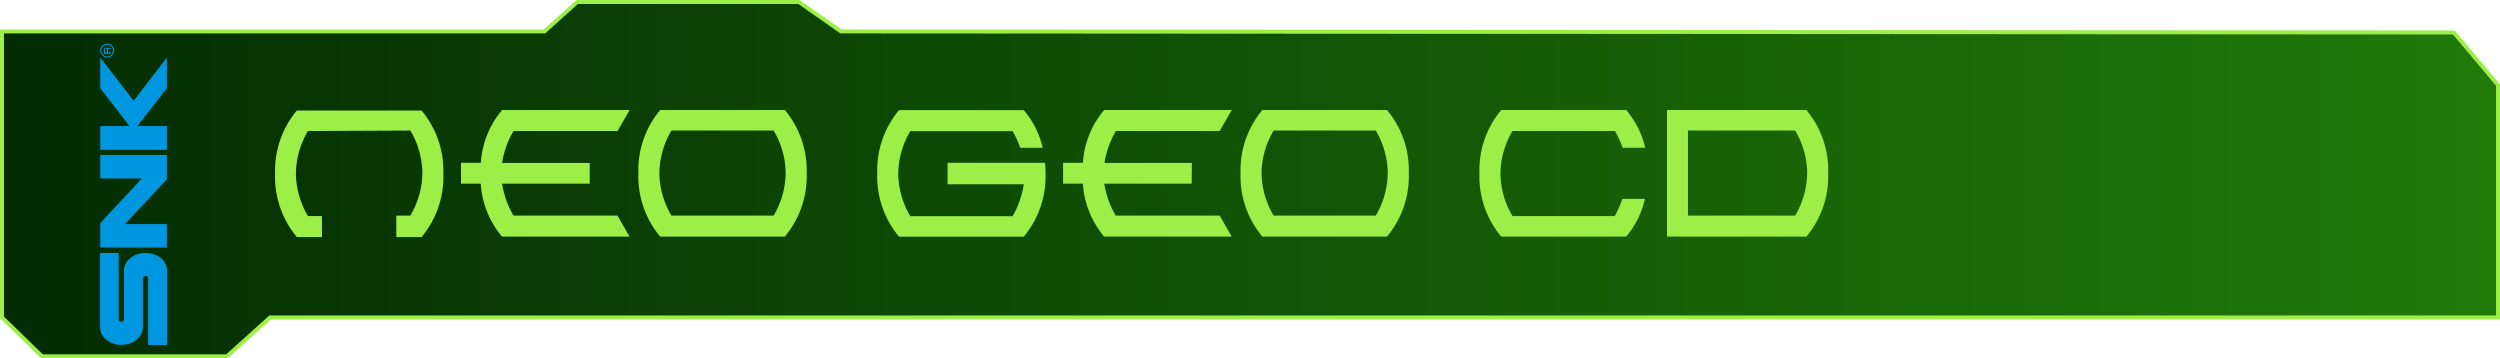 <svg xmlns="http://www.w3.org/2000/svg" xmlns:xlink="http://www.w3.org/1999/xlink" viewBox="0 0 470.33 67.41"><defs><style>.a34949e5-ab3d-43be-9e3a-a229632d4516{stroke:#9def48;stroke-miterlimit:10;stroke-width:0.75px;fill:url(#ede7bee0-e614-48e7-8c36-3e97eaba2ee6);}.afab8a89-b4bc-4a39-9d28-9ec5fe0a5d58{fill:#9def48;}.f3294036-6938-43d3-b954-1f7d1d06bcc3{fill:#0097e0;}.e1c47d98-d5a7-4bad-ac1d-35e3f6595d86{fill:#0096df;}</style><linearGradient id="ede7bee0-e614-48e7-8c36-3e97eaba2ee6" x1="0.38" y1="33.7" x2="469.96" y2="33.7" gradientUnits="userSpaceOnUse"><stop offset="0" stop-color="#032c02"/><stop offset="1" stop-color="#207a09"/></linearGradient></defs><g id="abdcbbab-0830-488d-8462-08574704b076" data-name="texte"><polygon class="a34949e5-ab3d-43be-9e3a-a229632d4516" points="0.38 5.91 102.44 5.91 108.57 0.38 150.31 0.38 158.22 5.91 461.65 6.11 469.96 16 469.96 59.72 50.81 59.72 42.7 67.03 7.89 67.03 0.38 59.72 0.38 5.91"/><path class="afab8a89-b4bc-4a39-9d28-9ec5fe0a5d58" d="M58,24.68a16,16,0,0,0-2.27,8,16,16,0,0,0,2.27,8h2.63v3.95H55.91a17.71,17.71,0,0,1-4.1-11.9,17.68,17.68,0,0,1,4.1-11.91H79.37a17.68,17.68,0,0,1,4.1,11.91,17.71,17.71,0,0,1-4.1,11.9H74.62V40.59h2.64a16.09,16.09,0,0,0,2.26-8,16,16,0,0,0-2.26-8Z" transform="translate(-0.06 -0.03)"/><path class="afab8a89-b4bc-4a39-9d28-9ec5fe0a5d58" d="M111,34.59H94.52a17.12,17.12,0,0,0,2.15,6h19.55l2.28,3.95h-24a17.18,17.18,0,0,1-4-9.95H86.79V30.66h3.73a17.09,17.09,0,0,1,4-9.93h24l-2.28,3.95H96.67a17,17,0,0,0-2.15,6H111Z" transform="translate(-0.06 -0.03)"/><path class="afab8a89-b4bc-4a39-9d28-9ec5fe0a5d58" d="M147.72,44.54H124.26a17.66,17.66,0,0,1-4.1-11.9,17.63,17.63,0,0,1,4.1-11.91h23.46a17.68,17.68,0,0,1,4.1,11.91A17.71,17.71,0,0,1,147.72,44.54Zm-2.11-3.95a16.09,16.09,0,0,0,2.26-8,16,16,0,0,0-2.26-8H126.38a16,16,0,0,0-2.27,8,16,16,0,0,0,2.27,8Z" transform="translate(-0.06 -0.03)"/><path class="afab8a89-b4bc-4a39-9d28-9ec5fe0a5d58" d="M196.67,30.66q.09,1,.09,2a17.71,17.71,0,0,1-4.1,11.9H169.2a17.66,17.66,0,0,1-4.1-11.9,17.63,17.63,0,0,1,4.1-11.91h23.46a16.6,16.6,0,0,1,3.57,7.09H192a17.86,17.86,0,0,0-1.43-3.14H171.32a16,16,0,0,0-2.27,8,16,16,0,0,0,2.27,8h19.23a17,17,0,0,0,2.12-6H178.33V30.66Z" transform="translate(-0.06 -0.03)"/><path class="afab8a89-b4bc-4a39-9d28-9ec5fe0a5d58" d="M224.25,34.59H207.81a17.12,17.12,0,0,0,2.15,6h19.55l2.28,3.95h-24a17.11,17.11,0,0,1-4-9.95h-3.73V30.66h3.73a17,17,0,0,1,4-9.93h24l-2.28,3.95H210a17,17,0,0,0-2.15,6h16.44Z" transform="translate(-0.06 -0.03)"/><path class="afab8a89-b4bc-4a39-9d28-9ec5fe0a5d58" d="M261,44.54H237.55a17.66,17.66,0,0,1-4.1-11.9,17.63,17.63,0,0,1,4.1-11.91H261a17.68,17.68,0,0,1,4.1,11.91A17.71,17.71,0,0,1,261,44.54Zm-2.11-3.95a16.07,16.07,0,0,0,2.25-8,16,16,0,0,0-2.25-8H239.67a16,16,0,0,0-2.27,8,16,16,0,0,0,2.27,8Z" transform="translate(-0.06 -0.03)"/><path class="afab8a89-b4bc-4a39-9d28-9ec5fe0a5d58" d="M305.27,37.45h4.25A16.72,16.72,0,0,1,306,44.54H282.49a17.66,17.66,0,0,1-4.1-11.9,17.67,17.67,0,0,1,4.1-11.91H306a16.72,16.72,0,0,1,3.57,7.09h-4.25a17.86,17.86,0,0,0-1.43-3.14H284.61a16,16,0,0,0-2.27,8,16,16,0,0,0,2.27,8h19.23A18.55,18.55,0,0,0,305.27,37.45Z" transform="translate(-0.06 -0.03)"/><path class="afab8a89-b4bc-4a39-9d28-9ec5fe0a5d58" d="M313.67,20.73H339.9A17.68,17.68,0,0,1,344,32.64a17.71,17.71,0,0,1-4.1,11.9H313.67Zm3.95,19.86h20.17a16.09,16.09,0,0,0,2.26-8,16,16,0,0,0-2.26-8H317.62Z" transform="translate(-0.06 -0.03)"/></g><g id="eccdbd0c-8799-49ae-86b9-ec55fa539f48" data-name="arcade"><g id="a1186c0a-d9ce-42b4-8ca6-74e2753e738e" data-name="snk"><path id="b180032c-d045-4ea4-8ba3-786ff572943a" data-name="S" class="f3294036-6938-43d3-b954-1f7d1d06bcc3" d="M22.94,64.9c2.22,0,4-1.48,4-3.31V52.37a.47.47,0,0,1,.5-.42.45.45,0,0,1,.49.42V64.94h3.57v-14c0-1.84-1.84-3.32-4.06-3.32s-4.06,1.48-4.06,3.32v9.18a.47.47,0,0,1-.5.42.44.44,0,0,1-.49-.42V47.61h-3.5v14c0,1.83,1.8,3.31,4,3.31Z" transform="translate(-0.06 -0.03)"/><polygon id="b7133521-deb3-4a4c-8ed1-acb83e20b522" data-name="N" class="f3294036-6938-43d3-b954-1f7d1d06bcc3" points="18.86 46.56 31.39 46.56 31.39 42.15 23.52 42.15 31.39 33.74 31.39 29.15 18.86 29.15 18.86 33.57 26.69 33.57 18.86 41.97 18.86 46.56"/><polygon id="bc18689b-e5d6-4a47-a6aa-394967577995" data-name="K" class="f3294036-6938-43d3-b954-1f7d1d06bcc3" points="24.36 23.72 18.86 23.72 18.86 28.2 31.39 28.2 31.39 23.72 25.84 23.72 31.39 16.59 31.39 10.83 25.14 18.95 18.86 10.83 18.86 16.59 24.36 23.72"/><path id="ee60efe7-247e-4b66-a416-7ba05e248627" data-name="mark" class="e1c47d98-d5a7-4bad-ac1d-35e3f6595d86" d="M19.3,8.64a1.29,1.29,0,0,0-.39.91,1.31,1.31,0,0,0,.39.92,1.28,1.28,0,0,0,1.84,0,1.31,1.31,0,0,0,.39-.92,1.33,1.33,0,0,0-1.31-1.3,1.34,1.34,0,0,0-.92.39Zm1.7.14a1.12,1.12,0,0,1,0,1.55,1.13,1.13,0,0,1-.78.32,1.06,1.06,0,0,1-.78-.32,1.09,1.09,0,0,1-.31-.78,1,1,0,0,1,.31-.77,1.11,1.11,0,0,1,1.56,0Z" transform="translate(-0.06 -0.03)"/><path id="ea33d12e-be38-4352-8eb2-abbe528e5b8a" data-name="R" class="e1c47d98-d5a7-4bad-ac1d-35e3f6595d86" d="M20,9h0a.4.4,0,0,0-.39.39v.74h1.31V9.87H20.4V9.41a.16.16,0,0,1,.14-.17l.32,0V9l-.32,0a.48.48,0,0,0-.25.11A.27.27,0,0,0,20,9Zm-.21.92V9.34A.17.17,0,0,1,20,9.16H20a.17.17,0,0,1,.18.18v.53Z" transform="translate(-0.06 -0.03)"/></g></g></svg>